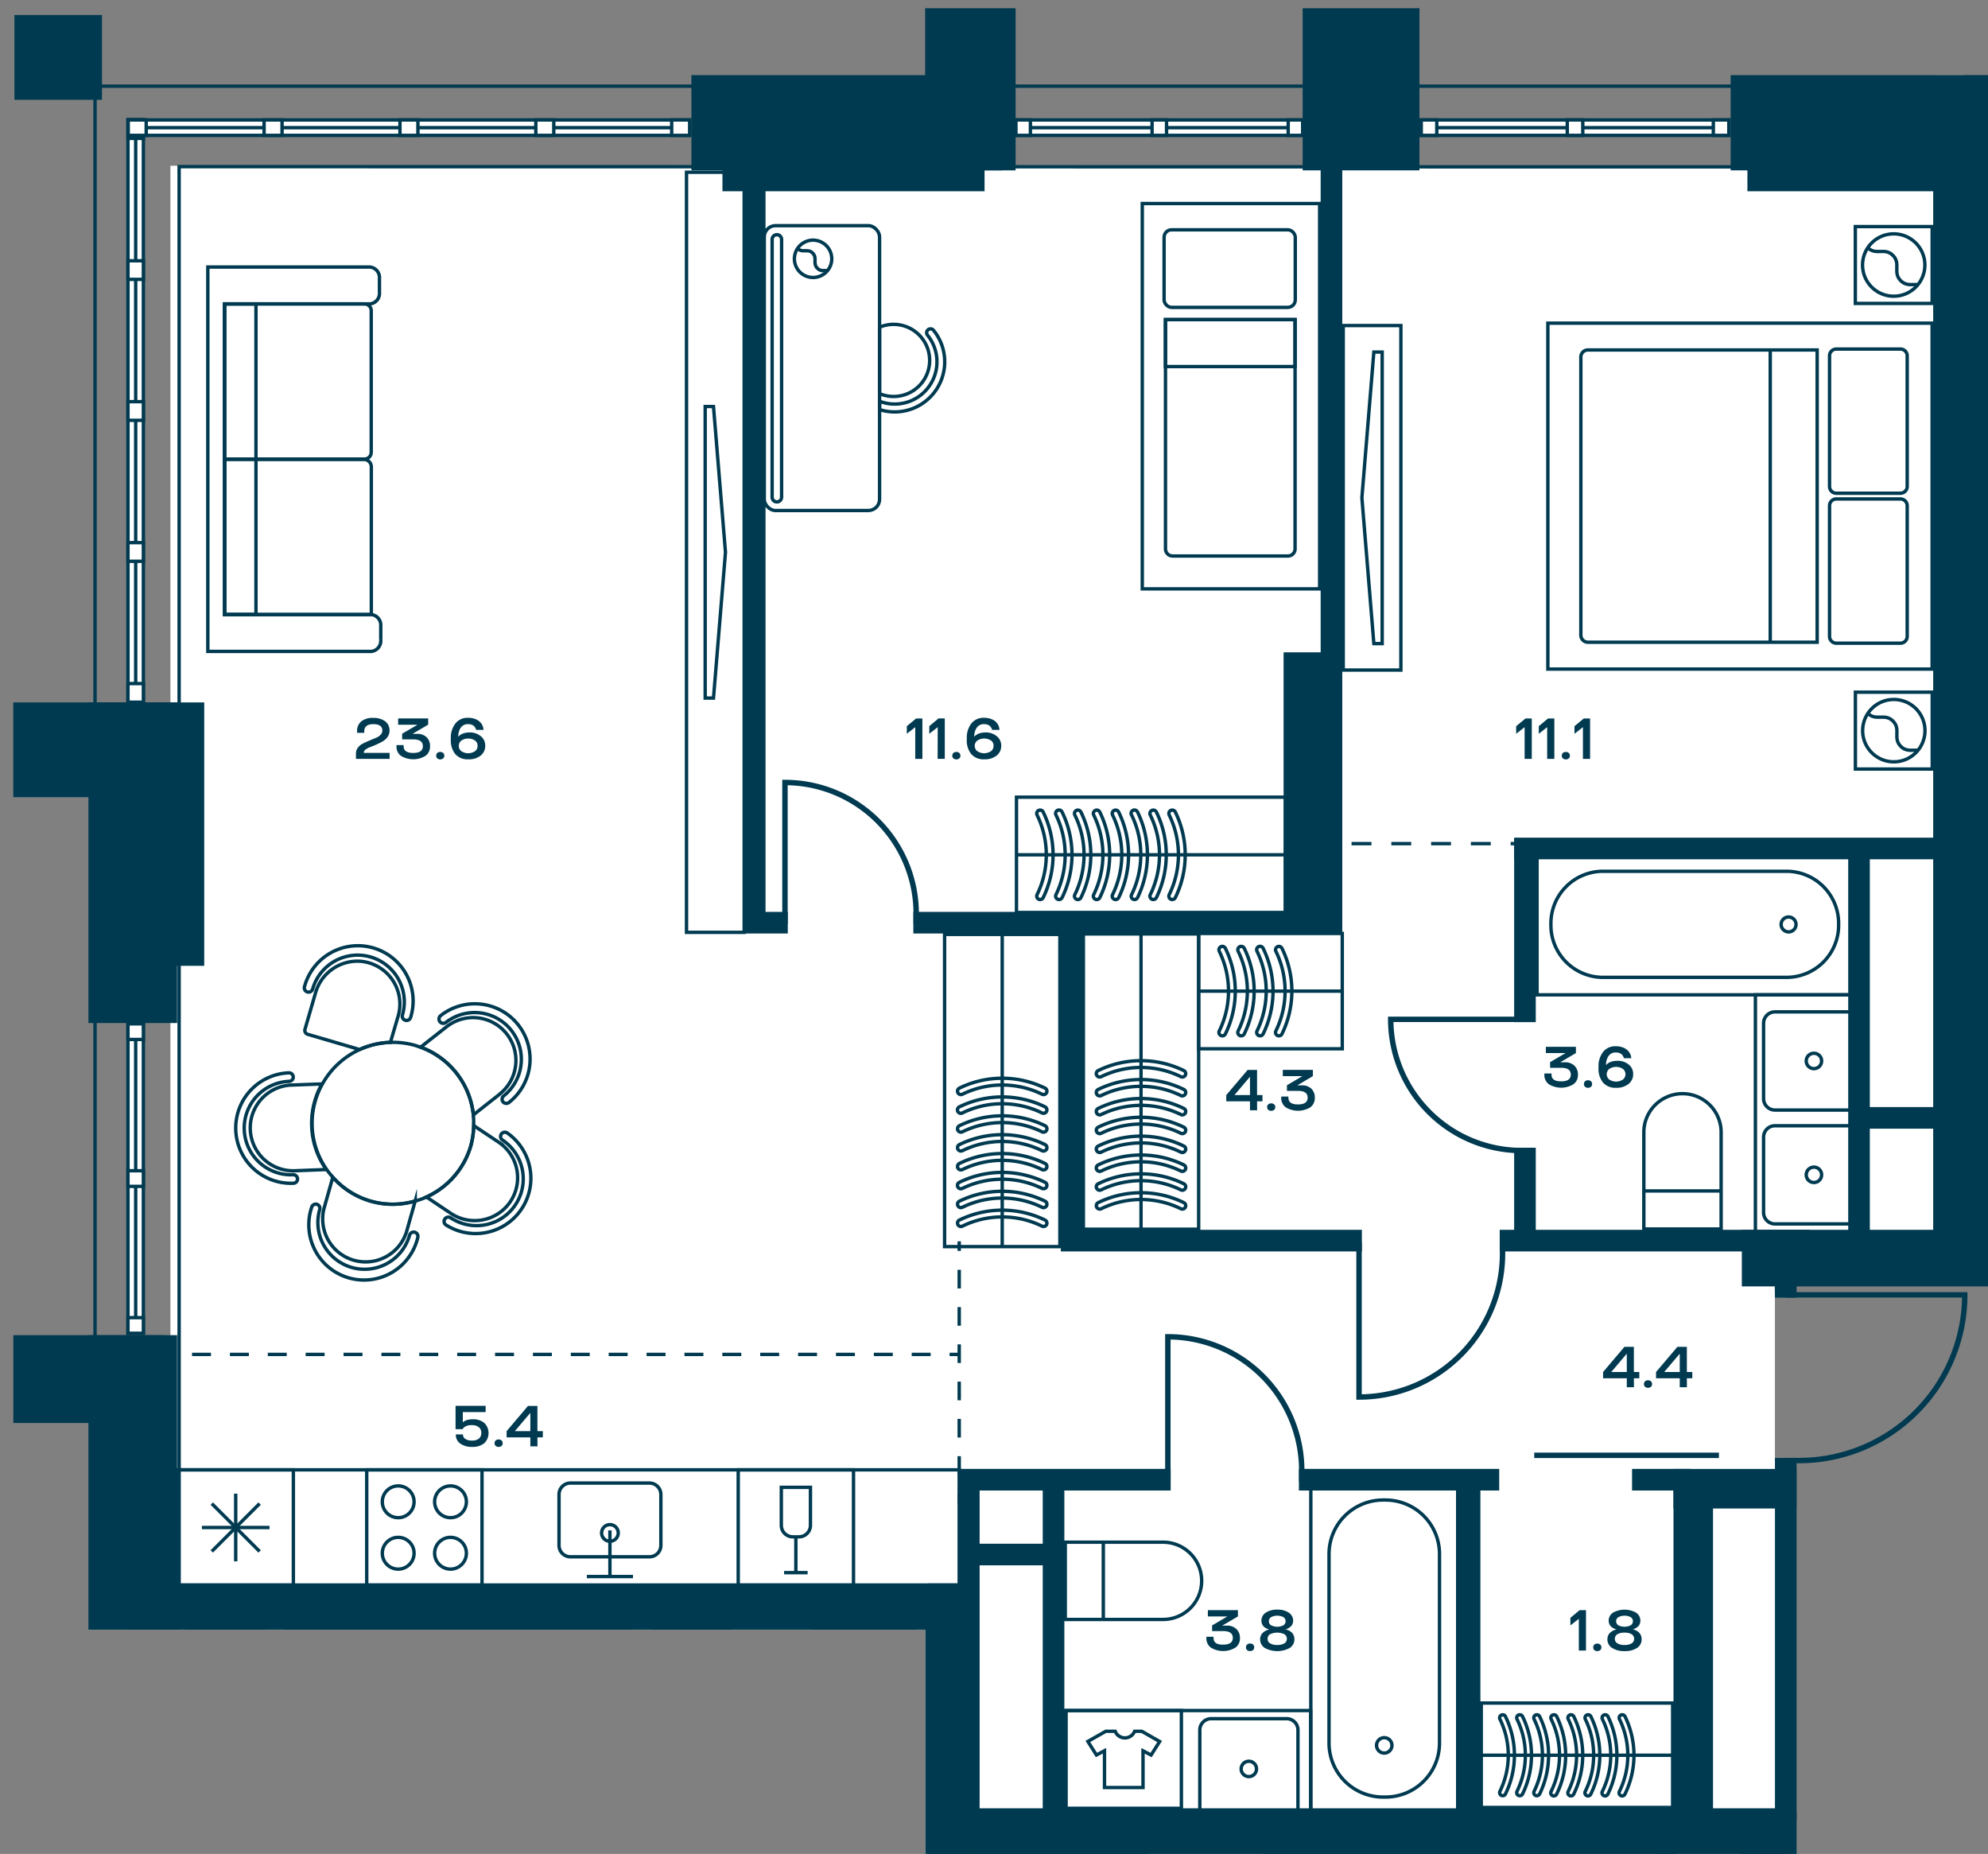 <svg id="Слой_1" data-name="Слой 1" xmlns="http://www.w3.org/2000/svg" xmlns:xlink="http://www.w3.org/1999/xlink" viewBox="0 0 586.77 547.09"><rect x="0" y="0" width="586.77" height="547.09" fill="#808080" stroke="none"/><defs><clipPath id="clip-path"><polygon points="0.85 0 0.85 480.9 273.13 480.9 273.13 547.09 586.77 547.09 586.77 22.2 571.01 22.2 571.01 0 0.85 0" fill="none"/></clipPath></defs><rect x="581.28" y="49.91" width="5.49" height="318.23" fill="#fff"/><polygon points="50.3 48.92 50.3 469.35 279.26 471.33 282.76 538.27 527.07 536.09 523.88 430.24 523.88 382.93 523.47 367.58 572.42 367.58 572.42 48.92 50.3 48.92" fill="#fff"/><polygon points="50.3 468.05 50.3 480.9 273.13 480.9 273.13 547.09 518.18 547.09 518.35 543.05 287.64 534.97 287.64 468.05 50.3 468.05" fill="#fff"/><g clip-path="url(#clip-path)"><rect x="28.05" y="25.42" width="1115.44" height="2194.74" fill="none" stroke="#003a50" stroke-miterlimit="10"/><polygon points="52.87 1111.14 52.87 2197.2 1119.34 2197.2 1119.34 49.34 52.87 49.18 52.87 1042.34 52.87 1111.14" fill="none" stroke="#003a50" stroke-miterlimit="10"/></g><rect x="419.49" y="35.4" width="90.8" height="4.55" fill="#fff"/><rect x="419.49" y="35.4" width="90.8" height="4.55" fill="none" stroke="#003a50" stroke-miterlimit="10"/><line x1="510.28" y1="37.68" x2="419.48" y2="37.68" fill="none" stroke="#003a50" stroke-miterlimit="10"/><rect x="505.7" y="35.4" width="4.58" height="4.55" fill="#fff"/><rect x="505.7" y="35.4" width="4.58" height="4.55" fill="none" stroke="#003a50" stroke-miterlimit="10"/><rect x="419.49" y="35.4" width="4.58" height="4.55" fill="#fff"/><rect x="419.49" y="35.4" width="4.58" height="4.55" fill="none" stroke="#003a50" stroke-miterlimit="10"/><rect x="462.59" y="35.4" width="4.58" height="4.55" fill="#fff"/><rect x="462.59" y="35.4" width="4.58" height="4.55" fill="none" stroke="#003a50" stroke-miterlimit="10"/><rect x="299.86" y="35.4" width="84.64" height="4.55" fill="#fff"/><rect x="299.85" y="35.4" width="84.64" height="4.55" fill="none" stroke="#003a50" stroke-miterlimit="10"/><line x1="384.49" y1="37.68" x2="299.85" y2="37.68" fill="none" stroke="#003a50" stroke-miterlimit="10"/><rect x="380.22" y="35.4" width="4.27" height="4.55" fill="#fff"/><rect x="380.22" y="35.4" width="4.27" height="4.55" fill="none" stroke="#003a50" stroke-miterlimit="10"/><rect x="299.86" y="35.4" width="4.27" height="4.55" fill="#fff"/><rect x="299.86" y="35.4" width="4.27" height="4.55" fill="none" stroke="#003a50" stroke-miterlimit="10"/><rect x="340.04" y="35.4" width="4.27" height="4.55" fill="#fff"/><rect x="340.04" y="35.4" width="4.27" height="4.55" fill="none" stroke="#003a50" stroke-miterlimit="10"/><rect x="37.77" y="302.13" width="4.55" height="91.3" fill="#fff"/><rect x="37.77" y="302.13" width="4.55" height="91.3" fill="none" stroke="#003a50" stroke-miterlimit="10"/><line x1="40.05" y1="302.13" x2="40.05" y2="393.43" fill="none" stroke="#003a50" stroke-miterlimit="10"/><rect x="37.77" y="302.13" width="4.55" height="4.61" fill="#fff"/><rect x="37.77" y="302.13" width="4.55" height="4.61" fill="none" stroke="#003a50" stroke-miterlimit="10"/><rect x="37.77" y="388.83" width="4.55" height="4.61" fill="#fff"/><rect x="37.77" y="388.83" width="4.55" height="4.61" fill="none" stroke="#003a50" stroke-miterlimit="10"/><rect x="37.77" y="345.48" width="4.55" height="4.61" fill="#fff"/><rect x="37.77" y="345.48" width="4.55" height="4.61" fill="none" stroke="#003a50" stroke-miterlimit="10"/><rect x="37.77" y="35.35" width="4.55" height="171.86" fill="#fff"/><rect x="37.77" y="35.35" width="4.55" height="171.86" fill="none" stroke="#003a50" stroke-miterlimit="10"/><line x1="40.05" y1="207.22" x2="40.05" y2="35.35" fill="none" stroke="#003a50" stroke-miterlimit="10"/><rect x="37.77" y="160.13" width="4.55" height="5.5" fill="#fff"/><rect x="37.77" y="160.13" width="4.55" height="5.5" fill="none" stroke="#003a50" stroke-miterlimit="10"/><rect x="37.77" y="118.53" width="4.55" height="5.5" fill="#fff"/><rect x="37.77" y="118.53" width="4.55" height="5.5" fill="none" stroke="#003a50" stroke-miterlimit="10"/><rect x="37.77" y="201.72" width="4.55" height="5.49" fill="#fff"/><rect x="37.77" y="201.72" width="4.55" height="5.49" fill="none" stroke="#003a50" stroke-miterlimit="10"/><rect x="37.77" y="35.35" width="4.55" height="5.49" fill="#fff"/><rect x="37.77" y="35.35" width="4.55" height="5.49" fill="none" stroke="#003a50" stroke-miterlimit="10"/><rect x="37.77" y="76.95" width="4.55" height="5.49" fill="#fff"/><rect x="37.77" y="76.95" width="4.55" height="5.49" fill="none" stroke="#003a50" stroke-miterlimit="10"/><rect x="37.85" y="35.4" width="165.69" height="4.55" fill="#fff"/><rect x="37.85" y="35.4" width="165.69" height="4.55" fill="none" stroke="#003a50" stroke-miterlimit="10"/><line x1="203.55" y1="37.68" x2="37.85" y2="37.68" fill="none" stroke="#003a50" stroke-miterlimit="10"/><rect x="158.15" y="35.4" width="5.3" height="4.55" fill="#fff"/><rect x="158.15" y="35.4" width="5.3" height="4.55" fill="none" stroke="#003a50" stroke-miterlimit="10"/><rect x="118.05" y="35.4" width="5.3" height="4.55" fill="#fff"/><rect x="118.05" y="35.4" width="5.3" height="4.55" fill="none" stroke="#003a50" stroke-miterlimit="10"/><rect x="198.25" y="35.4" width="5.3" height="4.55" fill="#fff"/><rect x="198.25" y="35.4" width="5.3" height="4.55" fill="none" stroke="#003a50" stroke-miterlimit="10"/><rect x="37.85" y="35.4" width="5.3" height="4.55" fill="#fff"/><rect x="37.85" y="35.4" width="5.3" height="4.55" fill="none" stroke="#003a50" stroke-miterlimit="10"/><rect x="77.96" y="35.4" width="5.3" height="4.55" fill="#fff"/><rect x="77.95" y="35.4" width="5.3" height="4.55" fill="none" stroke="#003a50" stroke-miterlimit="10"/><g clip-path="url(#clip-path)"><path d="M86.55,317.79a1.26,1.26,0,0,1-1.21,1.31,13.79,13.79,0,0,0,1.07,27.56,1.26,1.26,0,1,1,.1,2.51,16.3,16.3,0,1,1-1.27-32.58A1.25,1.25,0,0,1,86.55,317.79Z" fill="none" stroke="#003a50" stroke-miterlimit="10"/><path d="M93.5,355.37a1.25,1.25,0,0,1,.87,1.55,13.79,13.79,0,1,0,26.54,7.5,1.26,1.26,0,0,1,2.42.68A16.3,16.3,0,1,1,92,356.23,1.25,1.25,0,0,1,93.5,355.37Z" fill="none" stroke="#003a50" stroke-miterlimit="10"/><path d="M131.29,359.73a1.25,1.25,0,0,1,1.74-.35,13.79,13.79,0,0,0,15.34-22.92,1.26,1.26,0,1,1,1.4-2.09,16.31,16.31,0,0,1-18.14,27.1A1.24,1.24,0,0,1,131.29,359.73Z" fill="none" stroke="#003a50" stroke-miterlimit="10"/><path d="M148.47,325.15a1.27,1.27,0,0,1,.21-1.77,13.79,13.79,0,0,0-17.06-21.67,1.26,1.26,0,1,1-1.56-2,16.3,16.3,0,1,1,20.18,25.61A1.26,1.26,0,0,1,148.47,325.15Z" fill="none" stroke="#003a50" stroke-miterlimit="10"/><path d="M119.64,301.08a1.26,1.26,0,0,1-.86-1.56,13.79,13.79,0,1,0-26.47-7.75,1.26,1.26,0,1,1-2.41-.71,16.31,16.31,0,1,1,31.3,9.17A1.26,1.26,0,0,1,119.64,301.08Z" fill="none" stroke="#003a50" stroke-miterlimit="10"/><path d="M96.39,345.12l-9.37.36a12.65,12.65,0,0,1-1-25.29l9-.32a23.71,23.71,0,0,0,1.28,25.25Z" fill="none" stroke="#003a50" stroke-miterlimit="10"/><path d="M122.56,354.37,120,363.45a12.66,12.66,0,0,1-24.37-6.84l2.6-9.21a23.59,23.59,0,0,0,24.33,7Z" fill="none" stroke="#003a50" stroke-miterlimit="10"/><path d="M150.65,354.57a12.68,12.68,0,0,1-17.53,3.52l-7.28-4.88A23.89,23.89,0,0,0,139,338a24.8,24.8,0,0,0,.84-5.84l7.37,4.92A12.64,12.64,0,0,1,150.65,354.57Z" fill="none" stroke="#003a50" stroke-miterlimit="10"/><path d="M147.45,322.91,139.72,329a23.88,23.88,0,0,0-15.56-20l7.64-6a12.65,12.65,0,1,1,15.65,19.88Z" fill="none" stroke="#003a50" stroke-miterlimit="10"/><path d="M117.52,299.83l-2.28,7.76a23.63,23.63,0,0,0-9.09,2.12l-15.28-4.48a1.21,1.21,0,0,1-.85-1.52l3.09-10.65a12.87,12.87,0,0,1,13.2-9.4A12.67,12.67,0,0,1,117.52,299.83Z" fill="none" stroke="#003a50" stroke-miterlimit="10"/><path d="M139.8,332.12A24.8,24.8,0,0,1,139,338a23.89,23.89,0,0,1-13.12,15.25,24.6,24.6,0,0,1-3.28,1.16,23.59,23.59,0,0,1-24.33-7,25.46,25.46,0,0,1-1.84-2.28,23.71,23.71,0,0,1-1.28-25.25,24,24,0,0,1,11-10.16,23.87,23.87,0,0,1,16.33-1.24c.56.16,1.12.36,1.68.56a23.88,23.88,0,0,1,15.56,20A27.09,27.09,0,0,1,139.8,332.12Z" fill="none" stroke="#003a50" stroke-miterlimit="10"/></g><rect x="314.35" y="504.77" width="72.51" height="29.78" fill="none" stroke="#003a50" stroke-miterlimit="10"/><rect x="52.54" y="433.74" width="230.58" height="34.03" fill="none" stroke="#003a50" stroke-miterlimit="10"/><g clip-path="url(#clip-path)"><path d="M508,333.81v28.86H485.19V333.81a11.41,11.41,0,0,1,22.81,0Z" fill="none" stroke="#003a50" stroke-miterlimit="10"/></g><line x1="485.19" y1="351.44" x2="508" y2="351.44" fill="none" stroke="#003a50" stroke-miterlimit="10"/><g clip-path="url(#clip-path)"><path d="M523.89,298.6h23a3.35,3.35,0,0,1,3.36,3.35v22.26a3.36,3.36,0,0,1-3.36,3.36h-23a3.37,3.37,0,0,1-3.36-3.36V302A3.36,3.36,0,0,1,523.89,298.6Z" fill="none" stroke="#003a50" stroke-miterlimit="10"/><path d="M533.12,313.08a2.27,2.27,0,1,1,2.27,2.27A2.27,2.27,0,0,1,533.12,313.08Z" fill="none" stroke="#003a50" stroke-miterlimit="10"/></g><rect x="353.79" y="275.46" width="42.39" height="34.03" fill="none" stroke="#003a50" stroke-miterlimit="10"/><g clip-path="url(#clip-path)"><path d="M370.91,280.28a1,1,0,0,1,1.91-.44,28.8,28.8,0,0,1,0,25.27,1,1,0,0,1-1.34.45,1,1,0,0,1-.46-1.34,26.83,26.83,0,0,0,0-23.5A1,1,0,0,1,370.91,280.28Z" fill="none" stroke="#003a50" stroke-miterlimit="10"/><path d="M376.48,280.28a1,1,0,0,1,.56-.9,1,1,0,0,1,1.34.46,28.8,28.8,0,0,1,0,25.27,1,1,0,0,1-1.8-.89,26.74,26.74,0,0,0,0-23.5A1,1,0,0,1,376.48,280.28Z" fill="none" stroke="#003a50" stroke-miterlimit="10"/><path d="M365.35,280.28a1,1,0,0,1,1.9-.44,28.8,28.8,0,0,1,0,25.27,1,1,0,0,1-1.8-.89,26.74,26.74,0,0,0,0-23.5A1,1,0,0,1,365.35,280.28Z" fill="none" stroke="#003a50" stroke-miterlimit="10"/><path d="M359.78,280.28a1,1,0,0,1,.56-.9,1,1,0,0,1,1.34.46,28.8,28.8,0,0,1,0,25.27,1,1,0,0,1-1.8-.89,26.74,26.74,0,0,0,0-23.5A1,1,0,0,1,359.78,280.28Z" fill="none" stroke="#003a50" stroke-miterlimit="10"/></g><line x1="353.79" y1="292.48" x2="396.18" y2="292.48" fill="none" stroke="#003a50" stroke-miterlimit="10"/><rect x="518.12" y="293.57" width="29.5" height="73.81" fill="none" stroke="#003a50" stroke-miterlimit="10"/><rect x="453.67" y="251.91" width="93.1" height="41.66" fill="none" stroke="#003a50" stroke-miterlimit="10"/><g clip-path="url(#clip-path)"><path d="M527.57,288.41H472.88a15.39,15.39,0,0,1-15.12-15.65v0a15.39,15.39,0,0,1,15.12-15.65h54.69a15.39,15.39,0,0,1,15.11,15.65v0A15.39,15.39,0,0,1,527.57,288.41Z" fill="none" stroke="#003a50" stroke-miterlimit="10"/><path d="M525.71,272.74A2.2,2.2,0,1,1,527.9,275,2.23,2.23,0,0,1,525.71,272.74Z" fill="none" stroke="#003a50" stroke-miterlimit="10"/><path d="M523.89,332.2h23a3.35,3.35,0,0,1,3.36,3.35v22.26a3.35,3.35,0,0,1-3.36,3.36h-23a3.36,3.36,0,0,1-3.36-3.36V335.55A3.36,3.36,0,0,1,523.89,332.2Z" fill="none" stroke="#003a50" stroke-miterlimit="10"/><path d="M533.12,346.68a2.27,2.27,0,1,1,2.27,2.27A2.27,2.27,0,0,1,533.12,346.68Z" fill="none" stroke="#003a50" stroke-miterlimit="10"/></g><rect x="386.9" y="438.43" width="43.35" height="96.1" fill="none" stroke="#003a50" stroke-miterlimit="10"/><g clip-path="url(#clip-path)"><path d="M392.27,514.37V458.59a15.94,15.94,0,0,1,15.94-15.94h.73a15.94,15.94,0,0,1,15.94,15.94v55.78a15.94,15.94,0,0,1-15.94,15.93h-.73A15.94,15.94,0,0,1,392.27,514.37Z" fill="none" stroke="#003a50" stroke-miterlimit="10"/><path d="M408.58,512.78a2.27,2.27,0,1,1-2.28,2.27A2.27,2.27,0,0,1,408.58,512.78Z" fill="none" stroke="#003a50" stroke-miterlimit="10"/><rect x="379.37" y="547" width="41.14" height="98.94" fill="none" stroke="#003a50" stroke-miterlimit="10"/><path d="M343.28,477.89H314.42v-22.8h28.86a11.4,11.4,0,1,1,0,22.8Z" fill="none" stroke="#003a50" stroke-miterlimit="10"/></g><line x1="325.65" y1="455.09" x2="325.65" y2="477.89" fill="none" stroke="#003a50" stroke-miterlimit="10"/><g clip-path="url(#clip-path)"><path d="M383.1,510.52v23a3.36,3.36,0,0,1-3.35,3.36H357.49a3.37,3.37,0,0,1-3.36-3.36v-23a3.36,3.36,0,0,1,3.36-3.35h22.26A3.35,3.35,0,0,1,383.1,510.52Z" fill="none" stroke="#003a50" stroke-miterlimit="10"/><circle cx="368.62" cy="522.02" r="2.27" transform="translate(-217.28 777.2) rotate(-78.31)" fill="none" stroke="#003a50" stroke-miterlimit="10"/><rect x="420.62" y="547.35" width="37.83" height="26.35" fill="none" stroke="#003a50" stroke-miterlimit="10"/><path d="M426.23,568.6V548.22a3,3,0,0,1,3-3h19.71a3,3,0,0,1,3,3V568.6a3,3,0,0,1-3,3H429.2A3,3,0,0,1,426.23,568.6Z" fill="none" stroke="#003a50" stroke-miterlimit="10"/></g><rect x="314.66" y="504.77" width="34.03" height="28.85" fill="none" stroke="#003a50" stroke-miterlimit="10"/><g clip-path="url(#clip-path)"><path d="M337,510.89h-2.12a3.07,3.07,0,0,1-5.72,0h-2.78l-5.29,3,2.53,4,2.38-1.26v10.86h11.37V516.65l2.38,1.26,2.53-4Z" fill="none" stroke="#003a50" stroke-miterlimit="10"/><rect x="458.46" y="547.54" width="30.13" height="25.91" fill="none" stroke="#003a50" stroke-miterlimit="10"/></g><rect x="108.24" y="433.74" width="34.03" height="34.03" fill="none" stroke="#003a50" stroke-miterlimit="10"/><g clip-path="url(#clip-path)"><circle cx="132.97" cy="458.35" r="4.69" fill="none" stroke="#003a50" stroke-miterlimit="10"/><circle cx="117.53" cy="458.35" r="4.69" fill="none" stroke="#003a50" stroke-miterlimit="10"/><circle cx="132.97" cy="443.17" r="4.69" fill="none" stroke="#003a50" stroke-miterlimit="10"/><circle cx="117.53" cy="443.17" r="4.69" fill="none" stroke="#003a50" stroke-miterlimit="10"/></g><rect x="217.89" y="433.74" width="34.03" height="34.03" fill="none" stroke="#003a50" stroke-miterlimit="10"/><line x1="234.9" y1="453.51" x2="234.9" y2="464.08" fill="none" stroke="#003a50" stroke-miterlimit="10"/><g clip-path="url(#clip-path)"><path d="M235.81,453.51H234a3.39,3.39,0,0,1-3.39-3.39V438.91h8.6v11.21A3.39,3.39,0,0,1,235.81,453.51Z" fill="none" stroke="#003a50" stroke-miterlimit="10"/></g><line x1="231.43" y1="464.08" x2="238.38" y2="464.08" fill="none" stroke="#003a50" stroke-miterlimit="10"/><rect x="52.56" y="433.74" width="34.03" height="34.03" fill="none" stroke="#003a50" stroke-miterlimit="10"/><line x1="69.57" y1="460.74" x2="69.57" y2="440.77" fill="none" stroke="#003a50" stroke-miterlimit="10"/><line x1="79.55" y1="450.76" x2="59.59" y2="450.76" fill="none" stroke="#003a50" stroke-miterlimit="10"/><line x1="76.63" y1="457.82" x2="62.51" y2="443.7" fill="none" stroke="#003a50" stroke-miterlimit="10"/><line x1="76.63" y1="443.7" x2="62.51" y2="457.81" fill="none" stroke="#003a50" stroke-miterlimit="10"/><g clip-path="url(#clip-path)"><path d="M191.7,459.4H168.34A3.35,3.35,0,0,1,165,456v-15a3.36,3.36,0,0,1,3.35-3.36H191.7a3.37,3.37,0,0,1,3.36,3.36v15A3.36,3.36,0,0,1,191.7,459.4Z" fill="none" stroke="#003a50" stroke-miterlimit="10"/><circle cx="180.02" cy="452.36" r="2.46" fill="none" stroke="#003a50" stroke-miterlimit="10"/></g><line x1="180.02" y1="451.6" x2="180.02" y2="465.22" fill="none" stroke="#003a50" stroke-miterlimit="10"/><line x1="173.21" y1="465.23" x2="186.83" y2="465.23" fill="none" stroke="#003a50" stroke-miterlimit="10"/><rect x="437.2" y="502.56" width="56.49" height="30.81" fill="none" stroke="#003a50" stroke-miterlimit="10"/><g clip-path="url(#clip-path)"><path d="M452.7,506.92a.9.9,0,0,1,.51-.81.91.91,0,0,1,1.22.41,26.11,26.11,0,0,1,0,22.88.92.92,0,0,1-1.22.42.9.9,0,0,1-.41-1.22,24.24,24.24,0,0,0,0-21.28A.79.79,0,0,1,452.7,506.92Z" fill="none" stroke="#003a50" stroke-miterlimit="10"/><path d="M457.74,506.92a.9.9,0,0,1,.51-.81.91.91,0,0,1,1.22.41,26.11,26.11,0,0,1,0,22.88.91.91,0,1,1-1.63-.8,24.24,24.24,0,0,0,0-21.28A.79.79,0,0,1,457.74,506.92Z" fill="none" stroke="#003a50" stroke-miterlimit="10"/><path d="M462.78,506.92a.9.9,0,0,1,.51-.81.91.91,0,0,1,1.22.41,26.11,26.11,0,0,1,0,22.88.91.91,0,1,1-1.63-.8,24.24,24.24,0,0,0,0-21.28A.79.79,0,0,1,462.78,506.92Z" fill="none" stroke="#003a50" stroke-miterlimit="10"/><path d="M467.83,506.92a.89.89,0,0,1,.5-.81.91.91,0,0,1,1.22.41,26.11,26.11,0,0,1,0,22.88.91.91,0,1,1-1.63-.8,24.24,24.24,0,0,0,0-21.28A.78.78,0,0,1,467.83,506.92Z" fill="none" stroke="#003a50" stroke-miterlimit="10"/><path d="M472.87,506.92a.89.89,0,0,1,.5-.81.91.91,0,0,1,1.22.41,26.11,26.11,0,0,1,0,22.88.91.91,0,1,1-1.63-.8,24.24,24.24,0,0,0,0-21.28A.78.78,0,0,1,472.87,506.92Z" fill="none" stroke="#003a50" stroke-miterlimit="10"/><path d="M477.91,506.92a.89.89,0,0,1,.5-.81.91.91,0,0,1,1.22.41,26.11,26.11,0,0,1,0,22.88.91.91,0,1,1-1.63-.8,24.24,24.24,0,0,0,0-21.28A.78.78,0,0,1,477.91,506.92Z" fill="none" stroke="#003a50" stroke-miterlimit="10"/><path d="M447.66,506.92a.9.9,0,0,1,.51-.81.91.91,0,0,1,1.22.41,26.11,26.11,0,0,1,0,22.88.92.92,0,0,1-1.22.42.9.9,0,0,1-.41-1.22,24.24,24.24,0,0,0,0-21.28A.79.79,0,0,1,447.66,506.92Z" fill="none" stroke="#003a50" stroke-miterlimit="10"/><path d="M442.62,506.92a.91.91,0,0,1,1.72-.4,26,26,0,0,1,0,22.88.9.9,0,1,1-1.62-.8,24.24,24.24,0,0,0,0-21.28A.79.79,0,0,1,442.62,506.92Z" fill="none" stroke="#003a50" stroke-miterlimit="10"/></g><line x1="437.2" y1="517.96" x2="493.69" y2="517.96" fill="none" stroke="#003a50" stroke-miterlimit="10"/><g clip-path="url(#clip-path)"><rect x="55.21" y="480.74" width="22.68" height="22.68" fill="none" stroke="#003a50" stroke-miterlimit="10"/><path d="M73.06,498.58a9.2,9.2,0,1,1,0-13A9.2,9.2,0,0,1,73.06,498.58Z" fill="none" stroke="#003a50" stroke-miterlimit="10"/><path d="M73.68,497.89c-1.69-.17-3.41.49-5.06-1.17-2.44-2.44.14-5-2.3-7.46s-5,.14-7.46-2.3" fill="none" stroke="#003a50" stroke-miterlimit="10"/><rect x="192.56" y="480.74" width="22.68" height="22.68" fill="none" stroke="#003a50" stroke-miterlimit="10"/><path d="M210.41,498.58a9.2,9.2,0,1,1,0-13A9.2,9.2,0,0,1,210.41,498.58Z" fill="none" stroke="#003a50" stroke-miterlimit="10"/><path d="M211,497.89c-1.69-.17-3.41.49-5.06-1.17-2.44-2.44.14-5-2.3-7.46s-5,.14-7.46-2.3" fill="none" stroke="#003a50" stroke-miterlimit="10"/><rect x="84.23" y="480.74" width="102.08" height="113.43" fill="none" stroke="#003a50" stroke-miterlimit="10"/><path d="M176.31,584.42H94.23a2.09,2.09,0,0,1-2.09-2.08V514.67h86.25v67.67A2.08,2.08,0,0,1,176.31,584.42Z" fill="none" stroke="#003a50" stroke-miterlimit="10"/><rect x="91.89" y="488.17" width="42.51" height="22.89" rx="1.98" fill="none" stroke="#003a50" stroke-miterlimit="10"/><rect x="136.13" y="488.17" width="42.52" height="22.89" rx="1.98" fill="none" stroke="#003a50" stroke-miterlimit="10"/></g><rect x="300.02" y="235.24" width="79.4" height="34.03" fill="none" stroke="#003a50" stroke-miterlimit="10"/><rect x="319.76" y="275.6" width="34.03" height="87.13" fill="none" stroke="#003a50" stroke-miterlimit="10"/><g clip-path="url(#clip-path)"><path d="M324.59,345.66a1,1,0,0,1-.45-1.9,28.8,28.8,0,0,1,25.27,0,1,1,0,0,1-.88,1.8,26.74,26.74,0,0,0-23.5,0A1,1,0,0,1,324.59,345.66Z" fill="none" stroke="#003a50" stroke-miterlimit="10"/><path d="M324.59,340.09a1,1,0,0,1-.45-1.9,28.8,28.8,0,0,1,25.27,0,1,1,0,0,1-.88,1.8,26.74,26.74,0,0,0-23.5,0A1,1,0,0,1,324.59,340.09Z" fill="none" stroke="#003a50" stroke-miterlimit="10"/><path d="M324.59,334.52a1,1,0,0,1-.9-.56,1,1,0,0,1,.45-1.34,28.8,28.8,0,0,1,25.27,0,1,1,0,0,1-.88,1.8,26.74,26.74,0,0,0-23.5,0A1,1,0,0,1,324.59,334.52Z" fill="none" stroke="#003a50" stroke-miterlimit="10"/><path d="M324.59,329a1,1,0,0,1-.9-.56,1,1,0,0,1,.45-1.35,28.8,28.8,0,0,1,25.27,0,1,1,0,0,1,.46,1.34,1,1,0,0,1-1.34.46,26.83,26.83,0,0,0-23.5,0A.9.9,0,0,1,324.59,329Z" fill="none" stroke="#003a50" stroke-miterlimit="10"/><path d="M324.59,323.39a1,1,0,0,1-.45-1.9,28.8,28.8,0,0,1,25.27,0,1,1,0,0,1-.88,1.8,26.74,26.74,0,0,0-23.5,0A1,1,0,0,1,324.59,323.39Z" fill="none" stroke="#003a50" stroke-miterlimit="10"/><path d="M324.59,317.82a1,1,0,0,1-.45-1.9,28.8,28.8,0,0,1,25.27,0,1,1,0,0,1-.88,1.8,26.74,26.74,0,0,0-23.5,0A1,1,0,0,1,324.59,317.82Z" fill="none" stroke="#003a50" stroke-miterlimit="10"/><path d="M324.59,351.23a1,1,0,0,1-.9-.56,1,1,0,0,1,.45-1.35,28.8,28.8,0,0,1,25.27,0,1,1,0,0,1,.46,1.34,1,1,0,0,1-1.34.46,26.83,26.83,0,0,0-23.5,0A1,1,0,0,1,324.59,351.23Z" fill="none" stroke="#003a50" stroke-miterlimit="10"/><path d="M324.59,356.79a1,1,0,0,1-.9-.56,1,1,0,0,1,.45-1.34,28.8,28.8,0,0,1,25.27,0,1,1,0,0,1-.88,1.8,26.74,26.74,0,0,0-23.5,0A1,1,0,0,1,324.59,356.79Z" fill="none" stroke="#003a50" stroke-miterlimit="10"/></g><line x1="336.78" y1="362.78" x2="336.78" y2="275.6" fill="none" stroke="#003a50" stroke-miterlimit="10"/><rect x="278.8" y="275.74" width="34.03" height="92.13" fill="none" stroke="#003a50" stroke-miterlimit="10"/><g clip-path="url(#clip-path)"><path d="M283.62,350.8a1,1,0,0,1-.44-1.91,28.8,28.8,0,0,1,25.27,0,1,1,0,0,1,.45,1.34,1,1,0,0,1-1.34.46,26.83,26.83,0,0,0-23.5,0A1,1,0,0,1,283.62,350.8Z" fill="none" stroke="#003a50" stroke-miterlimit="10"/><path d="M283.62,345.23a1,1,0,0,1-.44-1.9,28.8,28.8,0,0,1,25.27,0,1,1,0,0,1-.89,1.8,26.74,26.74,0,0,0-23.5,0A1,1,0,0,1,283.62,345.23Z" fill="none" stroke="#003a50" stroke-miterlimit="10"/><path d="M283.62,339.66a1,1,0,0,1-.44-1.9,28.8,28.8,0,0,1,25.27,0,1,1,0,0,1-.89,1.8,26.74,26.74,0,0,0-23.5,0A1,1,0,0,1,283.62,339.66Z" fill="none" stroke="#003a50" stroke-miterlimit="10"/><path d="M283.62,334.09a1,1,0,0,1-.9-.56,1,1,0,0,1,.46-1.34,28.8,28.8,0,0,1,25.27,0,1,1,0,0,1-.89,1.8,26.74,26.74,0,0,0-23.5,0A1,1,0,0,1,283.62,334.09Z" fill="none" stroke="#003a50" stroke-miterlimit="10"/><path d="M283.62,328.53a1,1,0,0,1-.44-1.91,28.8,28.8,0,0,1,25.27,0,1,1,0,0,1,.45,1.34,1,1,0,0,1-1.34.46,26.83,26.83,0,0,0-23.5,0A1,1,0,0,1,283.62,328.53Z" fill="none" stroke="#003a50" stroke-miterlimit="10"/><path d="M283.62,323a1,1,0,0,1-.44-1.9,28.8,28.8,0,0,1,25.27,0,1,1,0,0,1-.89,1.8,26.74,26.74,0,0,0-23.5,0A1,1,0,0,1,283.62,323Z" fill="none" stroke="#003a50" stroke-miterlimit="10"/><path d="M283.62,356.36a1,1,0,0,1-.9-.56,1,1,0,0,1,.46-1.34,28.8,28.8,0,0,1,25.27,0,1,1,0,0,1-.89,1.8,26.74,26.74,0,0,0-23.5,0A1,1,0,0,1,283.62,356.36Z" fill="none" stroke="#003a50" stroke-miterlimit="10"/><path d="M283.62,361.93a1,1,0,0,1-.44-1.9,28.8,28.8,0,0,1,25.27,0,1,1,0,0,1-.89,1.8,26.74,26.74,0,0,0-23.5,0A1,1,0,0,1,283.62,361.93Z" fill="none" stroke="#003a50" stroke-miterlimit="10"/></g><line x1="295.81" y1="367.92" x2="295.81" y2="275.74" fill="none" stroke="#003a50" stroke-miterlimit="10"/><g clip-path="url(#clip-path)"><path d="M317.14,240.06a1,1,0,0,1,.56-.9,1,1,0,0,1,1.34.46,28.8,28.8,0,0,1,0,25.27,1,1,0,0,1-1.8-.89,26.74,26.74,0,0,0,0-23.5A1,1,0,0,1,317.14,240.06Z" fill="none" stroke="#003a50" stroke-miterlimit="10"/><path d="M322.71,240.06a1,1,0,0,1,.56-.9,1,1,0,0,1,1.34.46,28.8,28.8,0,0,1,0,25.27,1,1,0,0,1-1.8-.89,26.74,26.74,0,0,0,0-23.5A1,1,0,0,1,322.71,240.06Z" fill="none" stroke="#003a50" stroke-miterlimit="10"/><path d="M328.28,240.06a1,1,0,0,1,1.9-.44,28.8,28.8,0,0,1,0,25.27,1,1,0,0,1-1.8-.89,26.74,26.74,0,0,0,0-23.5A1,1,0,0,1,328.28,240.06Z" fill="none" stroke="#003a50" stroke-miterlimit="10"/><path d="M333.84,240.06a1,1,0,0,1,1.91-.44,28.8,28.8,0,0,1,0,25.27,1,1,0,0,1-1.34.45A1,1,0,0,1,334,264a26.83,26.83,0,0,0,0-23.5A.87.87,0,0,1,333.84,240.06Z" fill="none" stroke="#003a50" stroke-miterlimit="10"/><path d="M339.41,240.06a1,1,0,0,1,.56-.9,1,1,0,0,1,1.34.46,28.8,28.8,0,0,1,0,25.27,1,1,0,0,1-1.8-.89,26.74,26.74,0,0,0,0-23.5A1,1,0,0,1,339.41,240.06Z" fill="none" stroke="#003a50" stroke-miterlimit="10"/><path d="M345,240.06a1,1,0,0,1,.56-.9,1,1,0,0,1,1.34.46,28.8,28.8,0,0,1,0,25.27,1,1,0,0,1-1.8-.89,26.74,26.74,0,0,0,0-23.5A1,1,0,0,1,345,240.06Z" fill="none" stroke="#003a50" stroke-miterlimit="10"/><path d="M311.57,240.06a1,1,0,0,1,1.91-.44,28.8,28.8,0,0,1,0,25.27,1,1,0,0,1-1.34.45,1,1,0,0,1-.46-1.34,26.83,26.83,0,0,0,0-23.5A1,1,0,0,1,311.57,240.06Z" fill="none" stroke="#003a50" stroke-miterlimit="10"/><path d="M306,240.06a1,1,0,0,1,1.9-.44,28.8,28.8,0,0,1,0,25.27,1,1,0,0,1-1.8-.89,26.74,26.74,0,0,0,0-23.5A1,1,0,0,1,306,240.06Z" fill="none" stroke="#003a50" stroke-miterlimit="10"/></g><line x1="300.02" y1="252.25" x2="379.42" y2="252.25" fill="none" stroke="#003a50" stroke-miterlimit="10"/><g clip-path="url(#clip-path)"><path d="M107.34,135.57h-41v45.78h43.26V137.78A2.2,2.2,0,0,0,107.34,135.57Z" fill="none" stroke="#003a50" stroke-miterlimit="10"/><path d="M107.57,89.68H66.29v45.79h41.28a2,2,0,0,0,2-2V91.66A2,2,0,0,0,107.57,89.68Z" fill="none" stroke="#003a50" stroke-miterlimit="10"/><path d="M109.55,181.35a3.11,3.11,0,0,1,2.83,3.33v4.22a3.11,3.11,0,0,1-2.83,3.33H61.34V78.8h47.79A3.11,3.11,0,0,1,112,82.13v4.22a3.11,3.11,0,0,1-2.83,3.33H66.29v91.67Z" fill="none" stroke="#003a50" stroke-miterlimit="10"/></g><rect x="66.29" y="89.68" width="9.26" height="91.67" fill="none" stroke="#003a50" stroke-miterlimit="10"/><rect x="202.63" y="50.83" width="17.02" height="224.3" fill="none" stroke="#003a50" stroke-miterlimit="10"/><rect x="396.46" y="96.07" width="17.02" height="101.66" fill="none" stroke="#003a50" stroke-miterlimit="10"/><polygon points="405.5 103.89 407.96 103.89 407.96 189.92 405.5 189.92 401.97 146.9 405.5 103.89" fill="none" stroke="#003a50" stroke-miterlimit="10"/><polygon points="210.59 206 208.14 206 208.14 119.96 210.59 119.96 214.13 162.98 210.59 206" fill="none" stroke="#003a50" stroke-miterlimit="10"/><g clip-path="url(#clip-path)"><rect x="587.22" y="55.26" width="52.35" height="113.71" fill="none" stroke="#003a50" stroke-miterlimit="10"/><rect x="586.03" y="212.9" width="113.42" height="34.03" fill="none" stroke="#003a50" stroke-miterlimit="10"/><line x1="586.72" y1="229.91" x2="699.46" y2="229.91" fill="none" stroke="#003a50" stroke-miterlimit="10"/><path d="M259.61,120.87a14.78,14.78,0,0,0,15.93-23.4,1.14,1.14,0,0,0-1.6-.17,1.15,1.15,0,0,0-.18,1.61,12.47,12.47,0,0,1-14.15,19.5Z" fill="none" stroke="#003a50" stroke-miterlimit="10"/><rect x="225.58" y="66.59" width="34.03" height="84.06" rx="3.31" fill="none" stroke="#003a50" stroke-miterlimit="10"/><path d="M229.29,148.11a1.4,1.4,0,0,0,1.4-1.4V70.54a1.4,1.4,0,0,0-2.79,0v76.17a1.4,1.4,0,0,0,1.39,1.4" fill="none" stroke="#003a50" stroke-miterlimit="10"/><path d="M243.88,80.27a5.51,5.51,0,1,1,0-7.79A5.5,5.5,0,0,1,243.88,80.27Z" fill="none" stroke="#003a50" stroke-miterlimit="10"/><path d="M244.25,79.86c-1-.1-2.05.29-3-.7-1.46-1.46.08-3-1.38-4.47s-3,.09-4.48-1.38" fill="none" stroke="#003a50" stroke-miterlimit="10"/><path d="M259.61,116.16a10.64,10.64,0,1,0,0-19.6Z" fill="none" stroke="#003a50" stroke-miterlimit="10"/><path d="M238.45,510.76a14.78,14.78,0,0,0-15.93,23.39,1.14,1.14,0,0,0,1.77-1.43,12.48,12.48,0,0,1,14.16-19.51Z" fill="none" stroke="#003a50" stroke-miterlimit="10"/><rect x="238.45" y="480.97" width="34.03" height="84.06" rx="3.31" fill="none" stroke="#003a50" stroke-miterlimit="10"/><path d="M268.77,483.52a1.4,1.4,0,0,0-1.4,1.4v76.17a1.4,1.4,0,0,0,2.79,0V484.92a1.4,1.4,0,0,0-1.39-1.4" fill="none" stroke="#003a50" stroke-miterlimit="10"/><path d="M238.45,515.47a10.64,10.64,0,1,0,0,19.59Z" fill="none" stroke="#003a50" stroke-miterlimit="10"/></g><rect x="337.15" y="60.06" width="52.35" height="113.71" fill="none" stroke="#003a50" stroke-miterlimit="10"/><g clip-path="url(#clip-path)"><path d="M346.09,164.07h34.06a2.11,2.11,0,0,0,2.1-2.11V94.31H344V162A2.11,2.11,0,0,0,346.09,164.07Z" fill="none" stroke="#003a50" stroke-miterlimit="10"/></g><rect x="343.98" y="94.31" width="38.27" height="13.86" fill="none" stroke="#003a50" stroke-miterlimit="10"/><g clip-path="url(#clip-path)"><rect x="343.59" y="67.81" width="38.72" height="22.89" rx="2.2" fill="none" stroke="#003a50" stroke-miterlimit="10"/></g><rect x="547.61" y="66.86" width="22.68" height="22.68" fill="none" stroke="#003a50" stroke-miterlimit="10"/><g clip-path="url(#clip-path)"><path d="M565.45,84.71a9.2,9.2,0,1,1,0-13A9.2,9.2,0,0,1,565.45,84.71Z" fill="none" stroke="#003a50" stroke-miterlimit="10"/><path d="M566.08,84c-1.7-.17-3.42.48-5.07-1.17-2.44-2.44.14-5-2.3-7.46s-5,.14-7.46-2.3" fill="none" stroke="#003a50" stroke-miterlimit="10"/></g><rect x="547.63" y="204.26" width="22.68" height="22.68" fill="none" stroke="#003a50" stroke-miterlimit="10"/><g clip-path="url(#clip-path)"><path d="M565.48,222.11a9.2,9.2,0,1,1,0-13A9.2,9.2,0,0,1,565.48,222.11Z" fill="none" stroke="#003a50" stroke-miterlimit="10"/><path d="M566.1,221.41c-1.69-.16-3.41.49-5.07-1.16-2.44-2.44.14-5-2.3-7.46s-5,.13-7.46-2.31" fill="none" stroke="#003a50" stroke-miterlimit="10"/></g><rect x="456.86" y="95.36" width="113.42" height="102.08" fill="none" stroke="#003a50" stroke-miterlimit="10"/><g clip-path="url(#clip-path)"><path d="M466.6,187.44V105.35a2.09,2.09,0,0,1,2.09-2.08h67.66v86.25H468.69A2.09,2.09,0,0,1,466.6,187.44Z" fill="none" stroke="#003a50" stroke-miterlimit="10"/><path d="M540,143.55V105a2,2,0,0,1,2-2h18.92a2,2,0,0,1,2,2v38.55a2,2,0,0,1-2,2H542A2,2,0,0,1,540,143.55Z" fill="none" stroke="#003a50" stroke-miterlimit="10"/><path d="M540,187.8V149.24a2,2,0,0,1,2-2h18.92a2,2,0,0,1,2,2V187.8a2,2,0,0,1-2,2H542A2,2,0,0,1,540,187.8Z" fill="none" stroke="#003a50" stroke-miterlimit="10"/></g><line x1="522.5" y1="189.78" x2="522.5" y2="103.01" fill="none" stroke="#003a50" stroke-miterlimit="10"/><g clip-path="url(#clip-path)"><rect x="279.25" y="547" width="59.56" height="29.22" fill="none" stroke="#003a50" stroke-miterlimit="10"/><path d="M270.42,272.71v-3.07a38.73,38.73,0,0,0-38.73-38.73v41.8" fill="none" stroke="#003a50" stroke-miterlimit="10" stroke-width="1.6"/><path d="M452.29,339.52h-3.08a38.72,38.72,0,0,1-38.73-38.72h41.81" fill="none" stroke="#003a50" stroke-miterlimit="10" stroke-width="1.6"/><path d="M384.22,437.09V434a39.52,39.52,0,0,0-39.52-39.52v42.66" fill="none" stroke="#003a50" stroke-miterlimit="10" stroke-width="1.6"/><path d="M527.07,431H531a48.9,48.9,0,0,0,48.91-48.9h-52.8" fill="none" stroke="#003a50" stroke-miterlimit="10" stroke-width="1.6"/><path d="M443.48,366.54v3.36a42.34,42.34,0,0,1-42.35,42.35V366.54" fill="none" stroke="#003a50" stroke-miterlimit="10" stroke-width="1.6"/><line x1="507.35" y1="429.46" x2="452.84" y2="429.46" fill="none" stroke="#003a50" stroke-miterlimit="10" stroke-width="1.6"/><rect x="384.49" y="2.43" width="34.47" height="47.85" fill="#003a50"/><rect x="579.81" y="2.43" width="26.7" height="47.85" fill="#003a50"/><rect x="510.81" y="22.17" width="91.7" height="28.11" fill="#003a50"/><rect x="273.06" y="2.43" width="26.7" height="47.85" fill="#003a50"/><rect x="204.07" y="22.17" width="91.7" height="28.11" fill="#003a50"/><rect x="515.76" y="29.1" width="77.36" height="27.34" fill="#003a50"/><rect x="213.24" y="29.1" width="77.36" height="27.34" fill="#003a50"/><rect x="4.26" y="4.43" width="25.84" height="25.01" fill="#003a50"/><rect x="26.1" y="394" width="26.18" height="94.61" fill="#003a50"/><rect x="3.93" y="394" width="44.35" height="25.92" fill="#003a50"/><rect x="38.1" y="467.26" width="249.59" height="13.79" fill="#003a50"/><rect x="277.86" y="533.62" width="249.59" height="13.79" fill="#003a50"/><rect x="513.45" y="534.48" width="16.82" height="126.55" fill="#003a50"/><rect x="493.94" y="434.23" width="11.67" height="106.29" fill="#003a50"/><rect x="493.94" y="433.48" width="36.32" height="11.67" fill="#003a50"/><rect x="514.11" y="362.91" width="142.05" height="16.7" fill="#003a50"/><rect x="570.59" y="52.08" width="16.32" height="314.9" fill="#003a50"/><rect x="378.86" y="192.5" width="16.32" height="82.96" fill="#003a50"/><rect x="273.9" y="467.26" width="13.79" height="80.15" fill="#003a50"/><rect x="26.1" y="207.28" width="26.18" height="94.61" fill="#003a50"/><rect x="3.92" y="207.28" width="48.35" height="27.96" fill="#003a50"/><rect x="30.67" y="207.28" width="29.61" height="77.73" fill="#003a50"/><rect x="446.91" y="338.69" width="6.38" height="28.28" fill="#003a50"/><rect x="446.91" y="247.37" width="6.38" height="54.26" fill="#003a50"/><rect x="446.91" y="247.19" width="125.51" height="6.38" fill="#003a50"/></g><g clip-path="url(#clip-path)"><path d="M462.1,310.75h-5.83v-1.84h8.87v1.84l-4.53,2.66v.06h1.28a3.89,3.89,0,0,1,2.8,1,3.52,3.52,0,0,1,1.05,2.67,3.32,3.32,0,0,1-1.33,2.82,7,7,0,0,1-7.25,0,3.39,3.39,0,0,1-1.33-2.86v-.32h2.11v.32c0,1.37.95,2,2.85,2s2.84-.67,2.84-2-.95-2-2.84-2h-3.27v-1.67l4.58-2.69Z" fill="#003a50"/><path d="M467.84,320.7a1,1,0,0,1-.32-.81,1.07,1.07,0,0,1,.32-.81,1.25,1.25,0,0,1,.88-.3,1.2,1.2,0,0,1,.86.3,1,1,0,0,1,.33.81,1,1,0,0,1-.33.81,1.2,1.2,0,0,1-.86.3A1.25,1.25,0,0,1,467.84,320.7Z" fill="#003a50"/><path d="M481.48,312.27h-2.21s0-.07,0-.18a2.94,2.94,0,0,0-.22-.44,2.64,2.64,0,0,0-.38-.5,2.08,2.08,0,0,0-.71-.41,3,3,0,0,0-1-.16,2.51,2.51,0,0,0-2.16,1,4.42,4.42,0,0,0-.76,2.69h.06a1.5,1.5,0,0,1,.44-.44,4.76,4.76,0,0,1,.6-.36,4.41,4.41,0,0,1,1-.31,6.23,6.23,0,0,1,1.22-.12,5.06,5.06,0,0,1,3.38,1.11,3.51,3.51,0,0,1,1.3,2.8,3.57,3.57,0,0,1-1.36,2.91A5.52,5.52,0,0,1,477,321a4.81,4.81,0,0,1-3.87-1.55,6.38,6.38,0,0,1-1.32-4.27v-.41a6.85,6.85,0,0,1,1.32-4.31,4.5,4.5,0,0,1,3.81-1.72,5.64,5.64,0,0,1,2.12.38,3.72,3.72,0,0,1,1.44.94A3.44,3.44,0,0,1,481.48,312.27ZM479,315.42a3.67,3.67,0,0,0-4,0,2,2,0,0,0,0,3.15,3.63,3.63,0,0,0,4,0,2,2,0,0,0,0-3.15Z" fill="#003a50"/><path d="M371.05,327.64h-2.11V325h-7v-1.85l6.3-7.42h2.79v7.42h1.6V325h-1.6Zm-2.11-4.5v-5.33h-.06l-4.48,5.28v.05Z" fill="#003a50"/><path d="M374.34,327.51a1,1,0,0,1-.33-.81,1,1,0,0,1,.33-.81,1.4,1.4,0,0,1,1.73,0,1,1,0,0,1,.33.81,1,1,0,0,1-.33.81,1.44,1.44,0,0,1-1.73,0Z" fill="#003a50"/><path d="M384.45,317.56h-5.82v-1.84h8.87v1.84L383,320.22v.06h1.28a3.87,3.87,0,0,1,2.79,1,3.52,3.52,0,0,1,1,2.66,3.33,3.33,0,0,1-1.33,2.83,7,7,0,0,1-7.24,0,3.36,3.36,0,0,1-1.33-2.86v-.32h2.11v.32c0,1.36.95,2,2.84,2s2.84-.67,2.84-2-.94-2-2.84-2h-3.27v-1.67l4.58-2.69Z" fill="#003a50"/></g><rect x="269.58" y="269.09" width="120.97" height="6.38" fill="#003a50"/><rect x="219.57" y="269.09" width="12.95" height="6.38" fill="#003a50"/><rect x="585.4" y="247.19" width="1.38" height="6.38" fill="#003a50"/><rect x="585.4" y="278.8" width="1.37" height="6.38" fill="#003a50"/><rect x="573.7" y="247.19" width="13.07" height="6.38" fill="#003a50"/><rect x="546.77" y="326.69" width="25.65" height="6.38" fill="#003a50"/><rect x="545.51" y="248.95" width="6.38" height="120.34" fill="#003a50"/><rect x="442.65" y="362.91" width="91.53" height="6.38" fill="#003a50"/><rect x="313.11" y="362.91" width="88.86" height="6.38" fill="#003a50"/><rect x="313.11" y="272.71" width="6.38" height="94.79" fill="#003a50"/><rect x="219.57" y="48.68" width="6.38" height="222.5" fill="#003a50"/><rect x="389.8" y="48.68" width="6.38" height="226.78" fill="#003a50"/><rect x="383.38" y="433.46" width="59.12" height="6.38" fill="#003a50"/><rect x="481.71" y="433.46" width="17.19" height="6.38" fill="#003a50"/><rect x="282.76" y="433.46" width="62.77" height="6.38" fill="#003a50"/><rect x="307.77" y="438.72" width="6.38" height="99.56" fill="#003a50"/><rect x="430.57" y="438.72" width="6.38" height="99.56" fill="#003a50"/><rect x="282.76" y="438.72" width="6.38" height="99.56" fill="#003a50"/><rect x="286.69" y="455.54" width="26.42" height="6.38" fill="#003a50"/><rect x="523.89" y="430.23" width="6.38" height="107.27" fill="#003a50"/><rect x="523.89" y="369.29" width="6.38" height="13.64" fill="#003a50"/><rect x="372.87" y="543.23" width="6.38" height="3.85" fill="#003a50"/><polygon points="272.88 474.16 272.88 480.9 273.13 480.9 273.13 547.09 279.25 547.09 279.25 474.16 272.88 474.16" fill="#003a50"/><rect x="488.18" y="544.49" width="6.38" height="2.6" fill="#003a50"/><line x1="390.22" y1="248.95" x2="393.05" y2="248.95" fill="none" stroke="#003a50" stroke-miterlimit="10"/><line x1="398.92" y1="248.95" x2="489.92" y2="248.95" fill="none" stroke="#003a50" stroke-miterlimit="10" stroke-dasharray="5.87 5.87"/><line x1="492.86" y1="248.95" x2="495.69" y2="248.95" fill="none" stroke="#003a50" stroke-miterlimit="10"/><line x1="283.12" y1="443.55" x2="283.12" y2="440.72" fill="none" stroke="#003a50" stroke-miterlimit="10"/><line x1="283.12" y1="435.21" x2="283.12" y2="371.9" fill="none" stroke="#003a50" stroke-miterlimit="10" stroke-dasharray="5.5 5.5"/><line x1="283.12" y1="369.14" x2="283.12" y2="366.31" fill="none" stroke="#003a50" stroke-miterlimit="10"/><line x1="283.12" y1="399.68" x2="280.28" y2="399.68" fill="none" stroke="#003a50" stroke-miterlimit="10"/><line x1="274.69" y1="399.68" x2="53.9" y2="399.68" fill="none" stroke="#003a50" stroke-miterlimit="10" stroke-dasharray="5.59 5.59"/><line x1="51.11" y1="399.68" x2="48.27" y2="399.68" fill="none" stroke="#003a50" stroke-miterlimit="10"/><g clip-path="url(#clip-path)"><path d="M450,214.58l-2.49,1.95v-2.24l2.74-2.27h1.86v11.92H450Z" fill="#003a50"/><path d="M456.66,214.58l-2.48,1.95v-2.24l2.73-2.27h1.86v11.92h-2.11Z" fill="#003a50"/><path d="M461.3,223.8a1,1,0,0,1-.32-.8,1,1,0,0,1,.32-.81,1.41,1.41,0,0,1,1.74,0,1.07,1.07,0,0,1,.32.81,1,1,0,0,1-.32.8,1.41,1.41,0,0,1-1.74,0Z" fill="#003a50"/><path d="M467.21,214.58l-2.49,1.95v-2.24l2.74-2.27h1.86v11.92h-2.11Z" fill="#003a50"/><path d="M482.27,409.36h-2.11v-2.65h-7v-1.84l6.3-7.43h2.79v7.43h1.6v1.84h-1.6Zm-2.11-4.49v-5.33h-.07l-4.48,5.28v.05Z" fill="#003a50"/><path d="M485.55,409.23a1,1,0,0,1-.32-.81,1.06,1.06,0,0,1,.32-.8,1.25,1.25,0,0,1,.88-.3,1.2,1.2,0,0,1,.86.3,1,1,0,0,1,.33.8,1,1,0,0,1-.33.81,1.2,1.2,0,0,1-.86.3A1.25,1.25,0,0,1,485.55,409.23Z" fill="#003a50"/><path d="M497.9,409.36h-2.11v-2.65h-7v-1.84l6.31-7.43h2.79v7.43h1.6v1.84h-1.6Zm-2.11-4.49v-5.33h-.07l-4.48,5.28v.05Z" fill="#003a50"/><path d="M270.14,214.58l-2.49,1.95v-2.24l2.74-2.27h1.86v11.92h-2.11Z" fill="#003a50"/><path d="M276.77,214.58l-2.49,1.95v-2.24L277,212h1.86v11.92h-2.11Z" fill="#003a50"/><path d="M281.41,223.8a1,1,0,0,1-.33-.8,1,1,0,0,1,.33-.81,1.4,1.4,0,0,1,1.73,0,1,1,0,0,1,.33.81,1,1,0,0,1-.33.8,1.4,1.4,0,0,1-1.73,0Z" fill="#003a50"/><path d="M295,215.38h-2.21s0-.07,0-.18a2.36,2.36,0,0,0-.21-.44,2.69,2.69,0,0,0-.39-.5,2,2,0,0,0-.71-.41,3,3,0,0,0-1-.16,2.49,2.49,0,0,0-2.15,1,4.41,4.41,0,0,0-.77,2.68h.06a1.79,1.79,0,0,1,.44-.43,4.24,4.24,0,0,1,.61-.36,4.06,4.06,0,0,1,.95-.31,6.08,6.08,0,0,1,1.22-.13,5,5,0,0,1,3.37,1.12,3.51,3.51,0,0,1,1.31,2.8,3.57,3.57,0,0,1-1.37,2.91,5.5,5.5,0,0,1-3.61,1.1,4.81,4.81,0,0,1-3.87-1.54,6.38,6.38,0,0,1-1.32-4.27v-.41a6.88,6.88,0,0,1,1.32-4.32,4.52,4.52,0,0,1,3.81-1.71,5.66,5.66,0,0,1,2.13.38,3.82,3.82,0,0,1,1.44.93A3.47,3.47,0,0,1,295,215.38Zm-2.51,3.15a3.62,3.62,0,0,0-4,0,1.85,1.85,0,0,0-.78,1.58,1.88,1.88,0,0,0,.77,1.57,3.65,3.65,0,0,0,4,0,1.88,1.88,0,0,0,.77-1.57A1.85,1.85,0,0,0,292.53,218.53Z" fill="#003a50"/><path d="M115,223.94h-9.94v-1.57a2.76,2.76,0,0,1,.58-1.74,4,4,0,0,1,1.45-1.2c.49-.25,1.12-.54,1.87-.86s1.32-.56,1.87-.78a4.12,4.12,0,0,0,1.45-.91,1.8,1.8,0,0,0,.57-1.3c0-1.26-.89-1.89-2.66-1.89s-2.68.72-2.68,2.16v.41h-2.11v-.41a3.62,3.62,0,0,1,1.26-3,5.39,5.39,0,0,1,3.52-1,5.7,5.7,0,0,1,3.51,1,3.3,3.3,0,0,1,1.28,2.76,3.17,3.17,0,0,1-.56,1.83,4.42,4.42,0,0,1-1.41,1.31c-.59.34-1.21.65-1.83.93s-1.24.52-1.83.75a5.46,5.46,0,0,0-1.41.74,1.26,1.26,0,0,0-.56,1H115Z" fill="#003a50"/><path d="M123.33,213.86h-5.82V212h8.87v1.84l-4.53,2.65v.07h1.27a3.87,3.87,0,0,1,2.8,1,3.52,3.52,0,0,1,1,2.66,3.33,3.33,0,0,1-1.33,2.83,7,7,0,0,1-7.24,0,3.36,3.36,0,0,1-1.33-2.86v-.32h2.11v.32c0,1.36.94,2,2.84,2s2.84-.67,2.84-2-.94-2-2.84-2h-3.27v-1.68l4.58-2.68Z" fill="#003a50"/><path d="M129.08,223.8a1,1,0,0,1-.33-.8,1,1,0,0,1,.33-.81,1.4,1.4,0,0,1,1.73,0,1,1,0,0,1,.33.81,1,1,0,0,1-.33.8,1.4,1.4,0,0,1-1.73,0Z" fill="#003a50"/><path d="M142.71,215.38H140.5s0-.07,0-.18a2.53,2.53,0,0,0-.22-.44,2.28,2.28,0,0,0-.38-.5,2.08,2.08,0,0,0-.71-.41,3,3,0,0,0-1-.16,2.52,2.52,0,0,0-2.16,1,4.41,4.41,0,0,0-.76,2.68h.06a1.79,1.79,0,0,1,.44-.43,4.24,4.24,0,0,1,.61-.36,4.06,4.06,0,0,1,.95-.31,6.06,6.06,0,0,1,1.21-.13,5,5,0,0,1,3.38,1.12,3.5,3.5,0,0,1,1.3,2.8,3.57,3.57,0,0,1-1.36,2.91,5.5,5.5,0,0,1-3.61,1.1,4.81,4.81,0,0,1-3.87-1.54,6.38,6.38,0,0,1-1.32-4.27v-.41a6.88,6.88,0,0,1,1.32-4.32,4.52,4.52,0,0,1,3.81-1.71,5.7,5.7,0,0,1,2.13.38,3.86,3.86,0,0,1,1.43.93A3.49,3.49,0,0,1,142.71,215.38Zm-2.51,3.15a3.62,3.62,0,0,0-4,0,1.85,1.85,0,0,0-.78,1.58,1.88,1.88,0,0,0,.77,1.57,3.65,3.65,0,0,0,4,0,1.88,1.88,0,0,0,.77-1.57A1.85,1.85,0,0,0,140.2,218.53Z" fill="#003a50"/><path d="M466,477.7l-2.49,1.95v-2.24l2.74-2.27h1.86v11.92H466Z" fill="#003a50"/><path d="M470.58,486.93a1,1,0,0,1-.32-.81,1.07,1.07,0,0,1,.32-.81,1.3,1.3,0,0,1,.88-.29,1.24,1.24,0,0,1,.86.29,1,1,0,0,1,.33.81,1,1,0,0,1-.33.81,1.2,1.2,0,0,1-.86.3A1.25,1.25,0,0,1,470.58,486.93Z" fill="#003a50"/><path d="M483.18,486.3a6.45,6.45,0,0,1-3.68.93,6.54,6.54,0,0,1-3.7-.94,3,3,0,0,1-1.37-2.56,2.71,2.71,0,0,1,.26-1.17,2.29,2.29,0,0,1,.66-.85,4,4,0,0,1,1.39-.78l.26-.06v-.09a3.32,3.32,0,0,1-.76-.29,2.7,2.7,0,0,1-.67-.45,2.2,2.2,0,0,1-.54-.75,2.41,2.41,0,0,1-.22-1,2.83,2.83,0,0,1,1.25-2.39,7,7,0,0,1,6.86,0,2.84,2.84,0,0,1,1.25,2.39,2.58,2.58,0,0,1-.22,1,1.81,1.81,0,0,1-.56.74,3.46,3.46,0,0,1-1.19.69l-.23,0v.09s.14,0,.29.06a6.35,6.35,0,0,1,.62.27,3.81,3.81,0,0,1,.77.51,2.67,2.67,0,0,1,.89,2A3,3,0,0,1,483.18,486.3Zm-5.8-1.36a3.85,3.85,0,0,0,2.11.48,3.94,3.94,0,0,0,2.1-.47,1.6,1.6,0,0,0,0-2.7,3.94,3.94,0,0,0-2.1-.47,4,4,0,0,0-2.11.47,1.52,1.52,0,0,0-.74,1.35A1.5,1.5,0,0,0,477.38,484.94Zm-.36-6.52a1.36,1.36,0,0,0,.64,1.19,4.09,4.09,0,0,0,3.65,0,1.43,1.43,0,0,0,0-2.4,4,4,0,0,0-3.62,0A1.38,1.38,0,0,0,477,478.42Z" fill="#003a50"/><path d="M362.34,477h-5.83v-1.85h8.87V477l-4.53,2.65v.06h1.28a3.87,3.87,0,0,1,2.79,1,3.5,3.5,0,0,1,1.06,2.67,3.32,3.32,0,0,1-1.33,2.82,7,7,0,0,1-7.25,0,3.36,3.36,0,0,1-1.33-2.86V483h2.11v.32q0,2.06,2.85,2c1.89,0,2.84-.67,2.84-2s-.95-2-2.84-2h-3.27v-1.67l4.58-2.69Z" fill="#003a50"/><path d="M368.08,486.93a1,1,0,0,1-.32-.81,1.07,1.07,0,0,1,.32-.81A1.3,1.3,0,0,1,369,485a1.26,1.26,0,0,1,.86.29,1,1,0,0,1,.32.81,1,1,0,0,1-.32.81,1.22,1.22,0,0,1-.86.3A1.25,1.25,0,0,1,368.08,486.93Z" fill="#003a50"/><path d="M380.68,486.3a7.75,7.75,0,0,1-7.38,0,3,3,0,0,1-1.37-2.56,2.71,2.71,0,0,1,.26-1.17,2.29,2.29,0,0,1,.66-.85,3.91,3.91,0,0,1,1.39-.78l.26-.06v-.09a3.32,3.32,0,0,1-.76-.29,2.52,2.52,0,0,1-.67-.45,2.2,2.2,0,0,1-.54-.75,2.41,2.41,0,0,1-.22-1,2.81,2.81,0,0,1,1.25-2.39A5.75,5.75,0,0,1,377,475a5.81,5.81,0,0,1,3.43.9,2.84,2.84,0,0,1,1.25,2.39,2.58,2.58,0,0,1-.22,1,1.9,1.9,0,0,1-.56.74,3.46,3.46,0,0,1-1.19.69l-.23,0v.09a2.45,2.45,0,0,1,.28.06,6.14,6.14,0,0,1,.63.27,4.12,4.12,0,0,1,.77.51,2.67,2.67,0,0,1,.89,2A3,3,0,0,1,380.68,486.3Zm-5.8-1.36a3.85,3.85,0,0,0,2.11.48,4,4,0,0,0,2.1-.47,1.6,1.6,0,0,0,0-2.7,4.95,4.95,0,0,0-4.21,0,1.52,1.52,0,0,0-.74,1.35A1.5,1.5,0,0,0,374.88,484.94Zm-.36-6.52a1.36,1.36,0,0,0,.64,1.19,4.09,4.09,0,0,0,3.65,0,1.44,1.44,0,0,0,0-2.4,4,4,0,0,0-3.63,0A1.39,1.39,0,0,0,374.52,478.42Z" fill="#003a50"/><path d="M139.59,418.82a5,5,0,0,1,3.34,1.07,4.17,4.17,0,0,1,0,6,5.39,5.39,0,0,1-3.55,1.08,5.82,5.82,0,0,1-3.56-1,3.18,3.18,0,0,1-1.29-2.69h2.11a1.54,1.54,0,0,0,.7,1.34,3.62,3.62,0,0,0,2,.48,3.13,3.13,0,0,0,2-.57,2.06,2.06,0,0,0,.71-1.69,2,2,0,0,0-.74-1.7,3.25,3.25,0,0,0-2.07-.59,3.55,3.55,0,0,0-1.92.42,1.84,1.84,0,0,0-.7.64l-.05.13h-2.11v-6.89h8.88v1.85H136.6v3h.05a1.91,1.91,0,0,1,.4-.31,3.51,3.51,0,0,1,.55-.27A5.6,5.6,0,0,1,139.59,418.82Z" fill="#003a50"/><path d="M146.3,426.68a1,1,0,0,1-.32-.81,1,1,0,0,1,.32-.8,1.41,1.41,0,0,1,1.74,0,1.06,1.06,0,0,1,.32.8,1,1,0,0,1-.32.81,1.41,1.41,0,0,1-1.74,0Z" fill="#003a50"/><path d="M158.64,426.81h-2.11v-2.65h-7v-1.84l6.3-7.43h2.79v7.43h1.6v1.84h-1.6Zm-2.11-4.49V417h-.06L152,422.27v.05Z" fill="#003a50"/></g></svg>